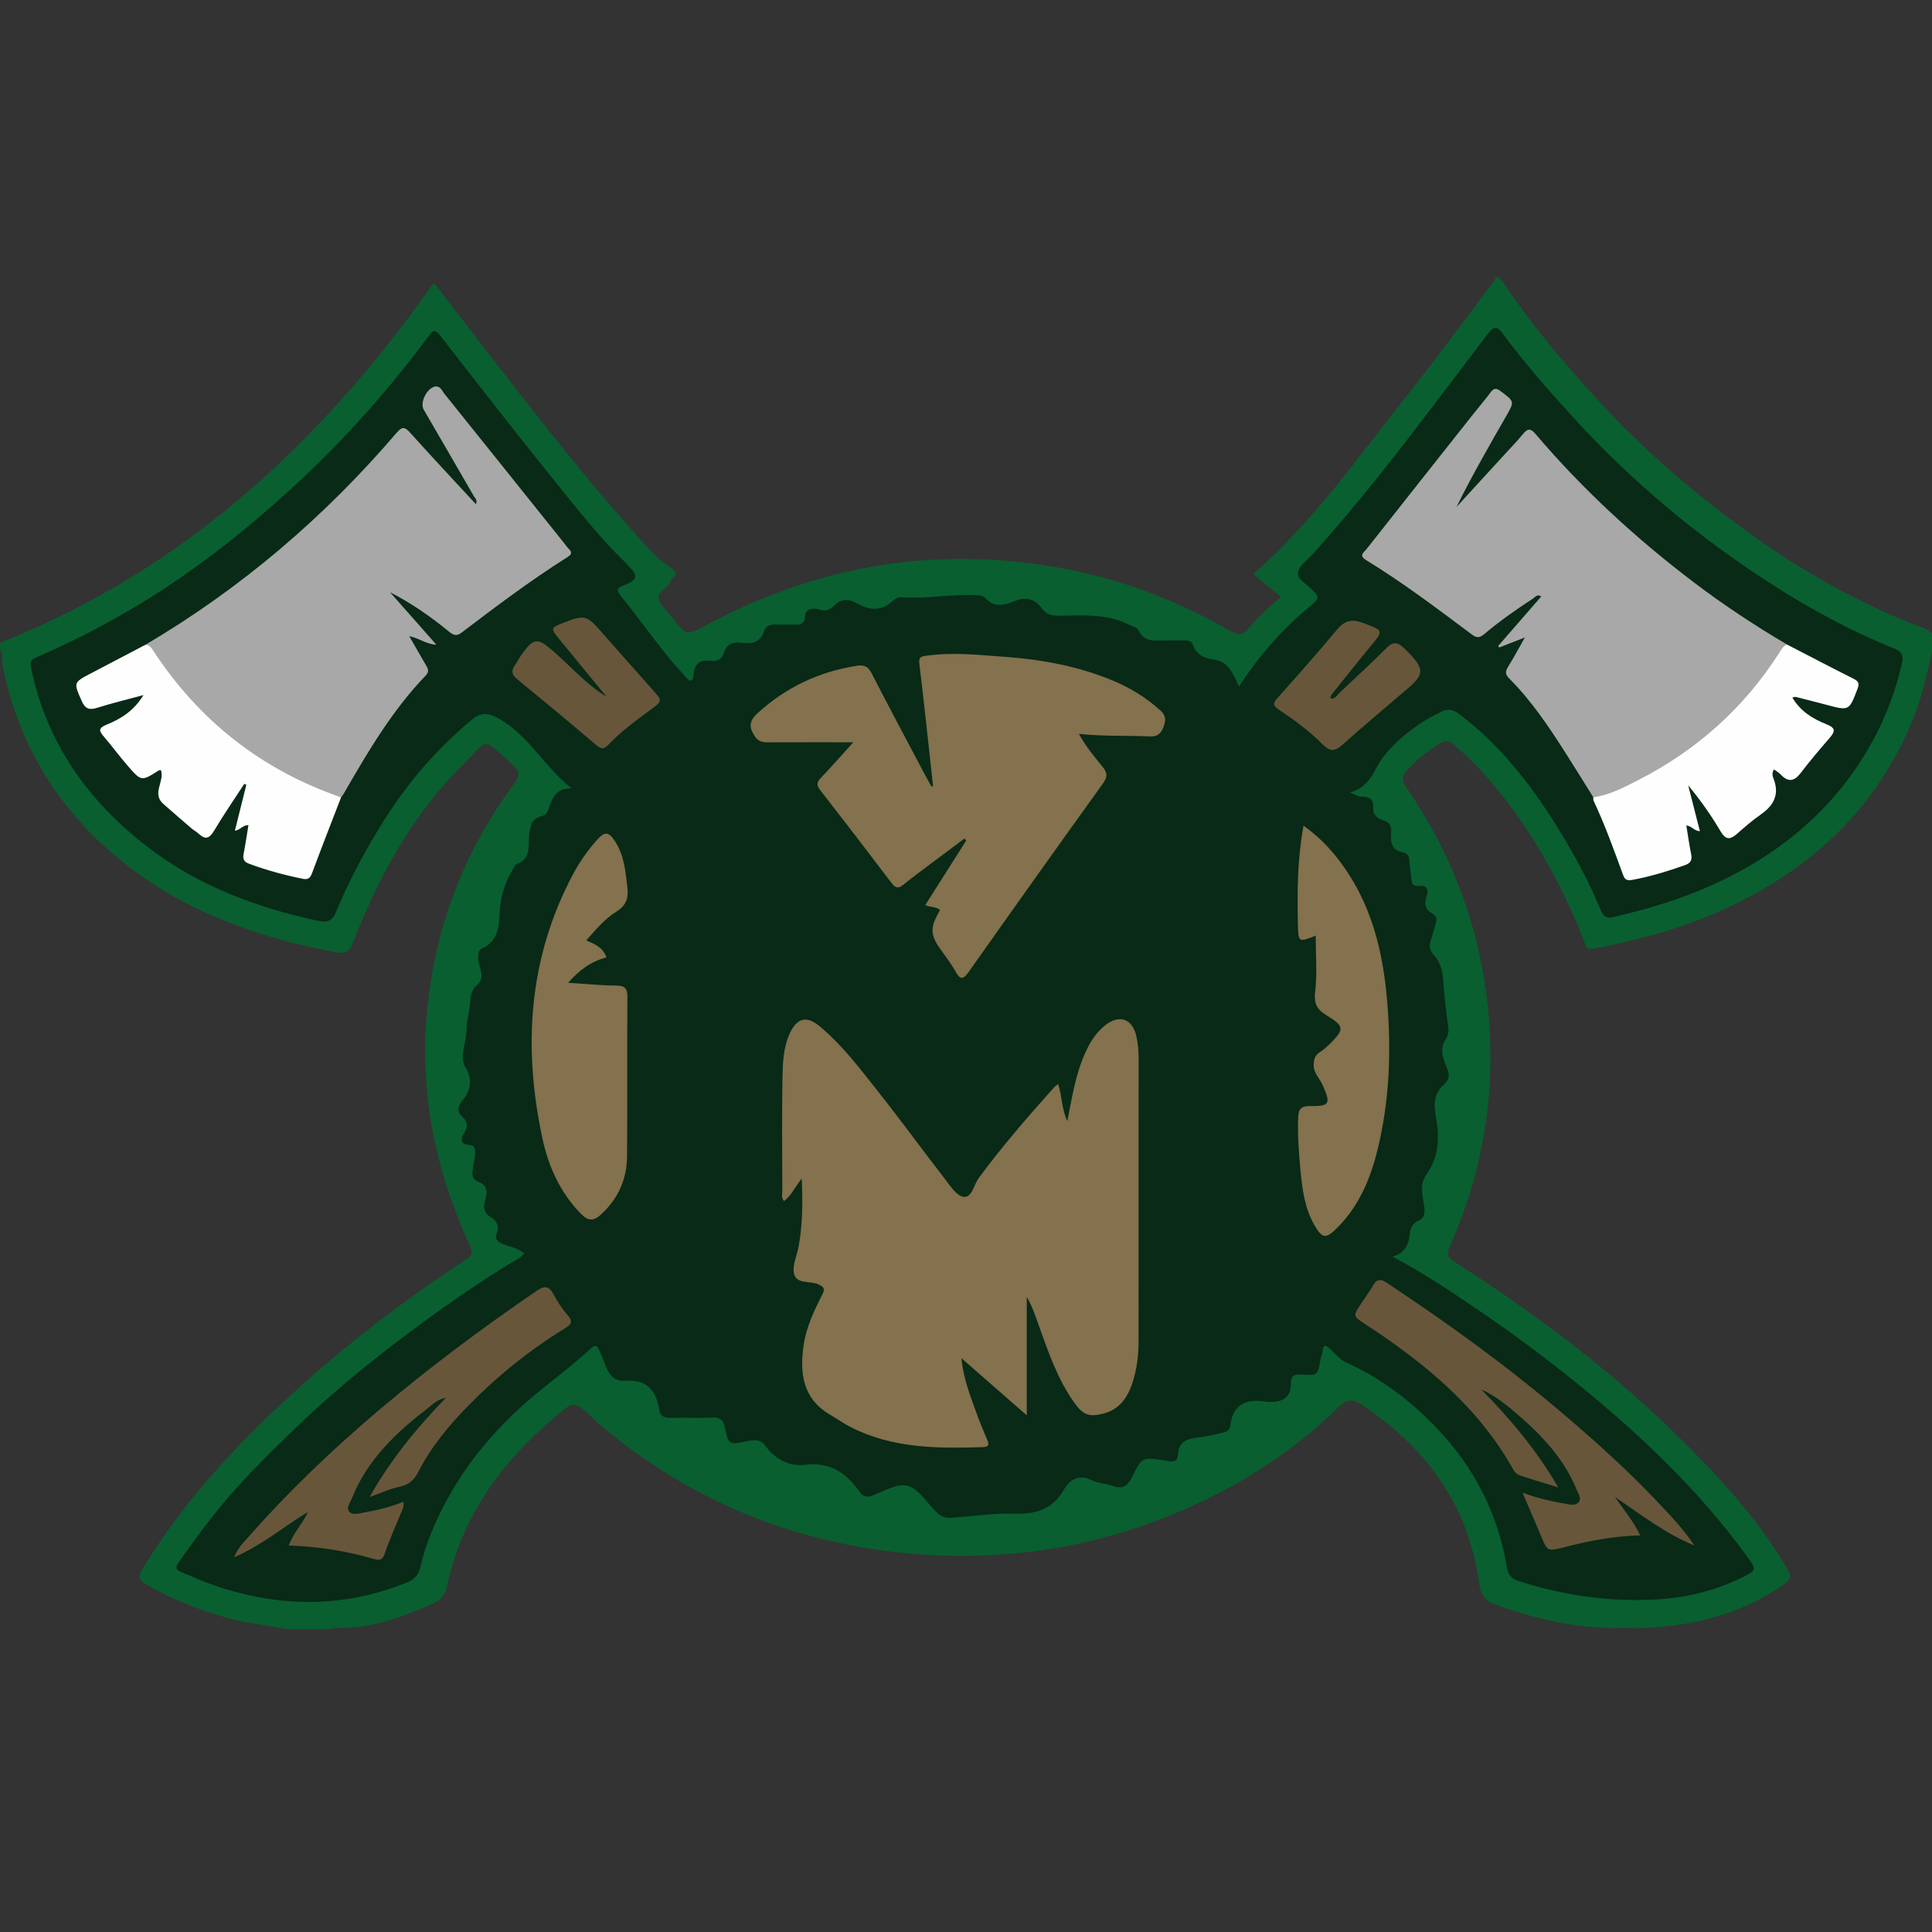 <?xml version="1.0" encoding="utf-8"?>
<!-- Generator: Adobe Illustrator 24.1.0, SVG Export Plug-In . SVG Version: 6.00 Build 0)  -->
<svg version="1.1" id="Layer_1" xmlns="http://www.w3.org/2000/svg" xmlns:xlink="http://www.w3.org/1999/xlink" x="0px" y="0px"
	 viewBox="0 0 200 200" style="enable-background:new 0 0 200 200;" xml:space="preserve">
<rect x="0" y="0" width="200" height="200" fill="#333333" stroke="none"/>
<g>
	<path style="fill:#095F30;" d="M29.647,168.646c-2.046-0.424-4.138-0.594-6.158-1.173c-2.94-0.842-5.77-1.922-8.404-3.502
		c-0.691-0.415-0.857-0.684-0.377-1.48c4.153-6.877,9.526-12.703,15.415-18.091c5.645-5.165,11.7-9.809,18.101-13.995
		c0.675-0.441,0.742-0.768,0.416-1.472c-3.613-7.82-5.274-15.993-4.396-24.622c0.876-8.601,3.9-16.365,9.057-23.289
		c0.546-0.733,0.494-1.153-0.118-1.727c-3.392-3.184-2.591-2.779-5.29-0.104c-5.233,5.186-8.667,11.541-11.327,18.326
		c-0.434,1.108-0.845,1.242-1.896,1.044c-8.177-1.537-15.821-4.286-22.342-9.637C5.956,83.693,1.917,77.045,0.28,68.949
		C0.166,68.382,0.388,67.763,0,67.244c0-0.235,0-0.471,0-0.706c19.019-7.511,33.268-20.75,44.92-37.278
		c0.904,1.179,1.861,2.434,2.826,3.683c6.032,7.811,12.022,15.656,18.628,23.003c0.942,1.048,1.895,2.096,3.11,2.848
		c0.444,0.274,0.639,0.565,0.208,1.011c-0.107,0.111-0.203,0.246-0.263,0.387c-0.302,0.707-1.421,1.039-1.244,1.81
		c0.16,0.694,0.886,1.259,1.363,1.88c1.497,1.947,1.498,1.949,3.705,0.769c8.394-4.488,17.325-6.908,26.869-6.783
		c9.684,0.126,18.776,2.547,27.171,7.419c0.902,0.523,1.35,0.545,2.05-0.337c0.916-1.155,2.106-2.091,3.242-3.182
		c-1.051-0.863-1.985-1.629-2.848-2.337c6.249-5.46,10.947-12.243,16.052-18.667c2.898-3.646,5.647-7.411,8.452-11.131
		c0.225-0.299,0.558-0.548,0.583-0.972c0.078,0,0.157,0,0.235,0c0.365,0.305,0.639,0.683,0.901,1.077
		c2.59,3.894,5.627,7.422,8.745,10.9c5.369,5.988,11.449,11.142,18.043,15.709c4.818,3.337,9.936,6.129,15.388,8.3
		c0.648,0.258,1.365,0.398,1.865,0.952c0,0.627,0,1.255,0,1.882c-0.553,2.344-1.053,4.699-1.96,6.946
		c-3.327,8.236-9.126,14.204-16.869,18.371c-5.105,2.747-10.593,4.365-16.275,5.409c-0.782,0.144-0.742-0.369-0.891-0.747
		c-2.404-6.081-5.544-11.729-9.813-16.713c-1.124-1.312-2.368-2.5-3.663-3.644c-0.549-0.485-0.962-0.489-1.539-0.109
		c-1.247,0.821-2.451,1.671-3.413,2.842c-0.485,0.59-0.461,1-0.026,1.63c4.422,6.413,7.245,13.479,8.283,21.201
		c1.227,9.121-0.004,17.93-3.749,26.355c-0.355,0.798-0.249,1.151,0.493,1.621c8.788,5.583,17.034,11.866,24.373,19.274
		c3.78,3.816,7.344,7.823,10.075,12.501c0.429,0.734,0.383,1.065-0.334,1.57c-4.023,2.837-8.54,4.132-13.388,4.466
		c-1.321,0.16-2.648,0.028-3.969,0.071c-4.372,0.036-8.539-0.977-12.622-2.453c-1.029-0.372-1.442-1.084-1.58-2.106
		c-1.1-8.122-5.464-14.105-12.18-18.548c-0.821-0.543-1.464-0.657-2.267,0.133c-5.393,5.301-11.732,9.114-18.779,11.8
		c-8.015,3.055-16.345,4.178-24.838,3.543c-12.394-0.926-23.454-5.368-32.991-13.43c-0.629-0.531-1.177-1.149-1.831-1.656
		c-0.576-0.448-1.094-0.512-1.689-0.035c-6.037,4.831-10.622,10.633-12.268,18.383c-0.192,0.902-0.634,1.456-1.453,1.826
		c-3.164,1.429-6.382,2.626-9.931,2.543c-0.191-0.004-0.394-0.034-0.553,0.12C32.784,168.646,31.216,168.646,29.647,168.646z"/>
	<path style="fill:#082A17;" d="M128.267,71.065c1.768-2.723,3.698-5.023,5.926-7.067c0.575-0.528,1.169-1.037,1.77-1.534
		c0.49-0.405,0.61-0.795,0.043-1.224c-0.031-0.023-0.059-0.053-0.083-0.083c-0.514-0.664-1.655-1.082-1.558-1.888
		c0.081-0.678,0.955-1.272,1.504-1.88c4.846-5.362,9.239-11.09,13.606-16.838c1.534-2.02,3.067-4.041,4.599-6.062
		c0.463-0.61,0.858-0.816,1.43-0.036c2.242,3.057,4.744,5.893,7.299,8.696c6.121,6.715,13.027,12.474,20.665,17.371
		c4.024,2.58,8.219,4.847,12.658,6.628c0.788,0.316,0.929,0.772,0.779,1.435c-1.042,4.606-3.016,8.769-5.915,12.506
		c-3.12,4.023-7.022,7.097-11.499,9.438c-3.964,2.073-8.198,3.439-12.558,4.425c-0.807,0.183-1.047-0.324-1.28-0.88
		c-1.273-3.039-2.848-5.921-4.597-8.706c-2.739-4.36-5.887-8.366-10.054-11.484c-0.599-0.449-1.094-0.543-1.809-0.202
		c-2.301,1.1-4.292,2.6-5.902,4.552c-1.06,1.284-1.301,3.218-3.563,3.806c0.672,0.256,0.914,0.428,1.155,0.426
		c0.886-0.007,1.353,0.268,1.275,1.28c-0.046,0.599,0.485,1.013,1.012,1.166c0.786,0.229,0.904,0.724,0.838,1.416
		c-0.09,0.95,0.124,1.71,1.241,1.917c0.41,0.076,0.633,0.367,0.649,0.848c0.022,0.659,0.18,1.313,0.212,1.972
		c0.025,0.528,0.285,0.692,0.748,0.647c0.845-0.082,1.077,0.336,0.82,1.06c-0.274,0.774-0.182,1.376,0.592,1.788
		c0.471,0.25,0.491,0.652,0.343,1.112c-0.179,0.557-0.318,1.127-0.503,1.682c-0.192,0.573-0.118,1.043,0.312,1.506
		c0.755,0.813,0.95,1.828,1.006,2.914c0.065,1.241,0.242,2.477,0.384,3.714c0.076,0.662,0.295,1.417-0.076,1.955
		c-0.752,1.092-0.391,2.073,0.037,3.089c0.278,0.662,0.333,1.19-0.306,1.748c-1.536,1.342-0.749,3.128-0.637,4.696
		c0.123,1.726-0.177,3.222-1.167,4.611c-0.71,0.996-0.416,2.126-0.25,3.165c0.123,0.77,0.108,1.327-0.622,1.648
		c-0.601,0.265-0.799,0.794-0.847,1.311c-0.102,1.09-0.444,1.958-1.788,2.383c2.884,1.509,5.404,3.185,7.916,4.871
		c5.386,3.616,10.535,7.53,15.418,11.814c4.986,4.375,9.566,9.098,13.456,14.474c0.911,1.26,0.877,1.295-0.535,2.008
		c-3.049,1.54-6.282,2.234-9.695,2.353c-4.625,0.161-9.099-0.54-13.49-1.93c-0.715-0.226-1.102-0.652-1.225-1.397
		c-0.919-5.558-3.365-10.349-7.249-14.425c-2.7-2.833-5.75-5.176-9.333-6.786c-0.709-0.318-1.165-0.913-1.706-1.416
		c-0.385-0.358-0.711-0.605-0.798,0.207c-0.029,0.268-0.152,0.525-0.199,0.793c-0.306,1.734-0.305,1.754-2.047,1.63
		c-0.75-0.053-1.041,0.18-1.039,0.975c0.003,1.224-0.68,1.834-1.887,1.855c-0.196,0.004-0.397,0.028-0.587-0.004
		c-2.042-0.346-3.526,0.147-3.803,2.492c-0.073,0.62-0.615,0.658-1.047,0.766c-0.716,0.18-1.444,0.335-2.177,0.421
		c-1.147,0.135-2.122,0.341-2.195,1.828c-0.044,0.903-0.858,0.647-1.382,0.568c-2.298-0.347-2.339-0.389-3.356,1.707
		c-0.456,0.94-0.982,1.298-2.001,0.927c-0.693-0.252-1.488-0.261-2.139-0.579c-1.365-0.667-2.309-0.091-2.941,0.989
		c-1.145,1.958-2.786,2.518-4.974,2.46c-2.211-0.059-4.433,0.253-6.648,0.43c-0.688,0.055-1.179-0.187-1.652-0.678
		c-0.922-0.957-1.776-2.34-2.899-2.637c-1.053-0.279-2.437,0.565-3.637,1.016c-0.611,0.23-1.004,0.071-1.315-0.38
		c-1.355-1.963-3.029-3.111-5.593-2.81c-1.703,0.2-3.159-0.554-4.196-2.004c-0.496-0.694-1.228-0.572-1.932-0.425
		c-1.816,0.377-1.862,0.361-2.229-1.428c-0.144-0.704-0.431-1.073-1.248-1.033c-1.447,0.07-2.901-0.006-4.351,0.031
		c-0.64,0.016-1.091-0.145-1.194-0.819c-0.311-2.034-1.298-3.199-3.541-3.016c-1.209,0.099-1.744-0.788-2.106-1.798
		c-0.171-0.478-0.382-0.941-0.585-1.407c-0.168-0.385-0.373-0.586-0.777-0.209c-2.43,2.262-5.184,4.136-7.618,6.403
		c-3.297,3.069-6.011,6.552-8.005,10.585c-0.902,1.823-1.649,3.716-2.098,5.708c-0.179,0.793-0.599,1.276-1.365,1.586
		c-6.845,2.774-13.699,2.591-20.562,0.1c-0.954-0.346-1.874-0.783-2.816-1.163c-0.565-0.228-0.67-0.47-0.274-1.025
		c1.609-2.257,3.234-4.5,5.04-6.605c2.221-2.59,4.658-4.976,7.112-7.338c4.707-4.53,9.83-8.558,15.152-12.338
		c2.581-1.833,5.21-3.594,7.938-5.203c0.192-0.113,0.341-0.299,0.533-0.473c-0.642-0.544-1.381-0.673-2.069-0.923
		c-0.586-0.214-1.078-0.461-0.754-1.28c0.248-0.627-0.081-1.224-0.594-1.528c-0.826-0.489-0.853-1.117-0.607-1.899
		c0.253-0.802,0.156-1.456-0.747-1.807c-0.806-0.314-0.59-1.035-0.508-1.623c0.064-0.461,0.196-0.91,0.188-1.386
		c-0.008-0.429-0.043-0.766-0.605-0.793c-0.914-0.043-0.938-0.593-0.548-1.202c0.424-0.662,0.417-1.188-0.189-1.73
		c-0.525-0.469-0.473-1.036-0.053-1.551c0.904-1.107,1.221-2.144,0.388-3.555c-0.675-1.146,0.119-2.518,0.109-3.803
		c-0.008-0.999,0.335-1.996,0.386-3.002c0.037-0.713,0.199-1.268,0.744-1.753c0.904-0.806,0.137-1.758,0.095-2.625
		c-0.024-0.498-0.01-0.922,0.387-1.106c1.701-0.787,1.764-2.364,1.839-3.858c0.083-1.655,0.597-3.123,1.444-4.507
		c0.081-0.133,0.153-0.331,0.272-0.371c1.622-0.542,1.172-2.015,1.332-3.138c0.129-0.902,0.279-1.595,1.273-1.829
		c0.362-0.085,0.595-0.366,0.722-0.718c0.382-1.067,0.695-2.197,2.396-2.159c-2.89-2.306-4.456-5.493-7.531-7.219
		c-1.146-0.643-1.853-0.685-2.837,0.134c-3.578,2.981-6.575,6.454-9.05,10.388c-1.9,3.018-3.599,6.144-4.949,9.448
		c-0.399,0.976-0.896,1.164-1.968,0.934c-6.385-1.372-12.391-3.637-17.586-7.645C9.088,82.901,4.791,76.863,3.207,69.082
		c-0.151-0.742,0.134-0.852,0.632-1.067c5.255-2.278,10.249-5.03,14.96-8.29c4.408-3.05,8.514-6.458,12.426-10.128
		c4.833-4.533,9.186-9.468,13.128-14.781c0.379-0.511,0.615-0.859,1.244-0.046c4.344,5.615,8.72,11.207,13.188,16.723
		c1.841,2.273,3.694,4.554,5.808,6.595c0.253,0.244,0.483,0.513,0.725,0.769c0.708,0.751,0.532,1.212-0.411,1.596
		c-1.259,0.513-1.201,0.529-0.318,1.637c1.386,1.738,2.697,3.537,4.073,5.284c0.748,0.949,1.556,1.852,2.354,2.76
		c0.406,0.462,0.717,0.477,0.771-0.247c0.087-1.148,0.657-1.668,1.842-1.467c0.636,0.107,1.145-0.293,1.299-0.806
		c0.318-1.052,1.044-1.173,1.92-1.062c1.077,0.135,1.898-0.074,2.263-1.259c0.149-0.483,0.618-0.662,1.147-0.64
		c0.587,0.025,1.176,0,1.764,0.007c0.672,0.008,1.283,0.115,1.327-0.949c0.028-0.689,0.855-0.81,1.393-0.623
		c0.726,0.252,1.167,0.04,1.66-0.448c0.668-0.661,1.504-0.662,2.263-0.214c1.356,0.799,2.609,0.875,3.807-0.265
		c0.235-0.223,0.515-0.348,0.851-0.326c2.508,0.159,4.997-0.301,7.503-0.241c0.448,0.011,0.917,0.037,1.212,0.349
		c0.887,0.94,1.886,0.749,2.879,0.328c1.2-0.509,2.177-0.359,2.958,0.737c0.425,0.596,1.018,0.743,1.744,0.734
		c2.456-0.032,4.942-0.24,7.253,0.922c0.349,0.175,0.825,0.241,0.989,0.59c0.559,1.189,1.584,1.073,2.606,1.047
		c0.705-0.018,1.412,0.001,2.117-0.004c0.369-0.002,0.765,0.027,0.891,0.419c0.341,1.062,1.223,1.436,2.152,1.556
		C127.199,68.471,127.609,69.728,128.267,71.065z"/>
	<path style="fill:#84714D;" d="M82.995,121.999c-0.726,0.928-1.081,1.773-1.82,2.33c-0.328-0.333-0.189-0.704-0.19-1.032
		c-0.011-3.88-0.053-7.761,0.015-11.64c0.028-1.591,0.073-3.217,0.772-4.712c0.729-1.561,1.722-1.822,3.043-0.733
		c2.314,1.908,4.116,4.295,5.961,6.624c2.382,3.007,4.641,6.112,6.992,9.144c0.572,0.738,1.233,1.807,1.971,1.914
		c0.877,0.128,1.072-1.26,1.59-1.961c2.401-3.249,5.042-6.294,7.728-9.304c0.122-0.137,0.277-0.244,0.48-0.421
		c0.412,1.272,0.355,2.553,0.951,3.846c0.476-2.387,0.828-4.665,1.737-6.796c0.499-1.169,1.118-2.247,2.109-3.065
		c1.521-1.256,2.939-0.747,3.321,1.168c0.139,0.694,0.216,1.386,0.216,2.096c-0.008,9.759-0.005,19.518-0.006,29.277
		c0,1.573-0.173,3.129-0.701,4.616c-0.505,1.423-1.344,2.561-2.907,2.973c-1.475,0.389-2.118,0.18-3.023-1.084
		c-1.756-2.453-2.714-5.278-3.716-8.079c-0.349-0.974-0.666-1.96-1.228-2.899c0,3.968,0,7.936,0,12.254
		c-2.354-2.059-4.472-3.911-6.767-5.919c0.209,2.162,0.939,3.925,1.572,5.71c0.327,0.921,0.712,1.823,1.095,2.722
		c0.193,0.452,0.216,0.755-0.401,0.775c-4.678,0.15-9.337,0.151-13.662-2.037c-0.765-0.387-1.472-0.889-2.214-1.326
		c-2.821-1.662-3.139-4.296-2.725-7.164c0.271-1.878,1.083-3.589,1.933-5.266c0.271-0.534,0.242-0.742-0.355-1.037
		c-0.861-0.425-2.292,0.008-2.562-1.105c-0.209-0.863,0.298-1.896,0.473-2.856C83.085,126.78,83.105,124.53,82.995,121.999z"/>
	<path style="fill:#A8A8A8;" d="M15.038,66.756c9.913-5.845,18.545-13.213,26.015-21.949c0.56-0.655,0.833-0.65,1.397-0.021
		c2.224,2.478,4.504,4.905,6.814,7.406c0.193-0.416-0.093-0.625-0.221-0.847c-1.721-2.987-3.455-5.965-5.184-8.947
		c-0.449-0.774,0.454-2.432,1.33-2.394c0.433,0.019,0.59,0.477,0.824,0.769c4.125,5.132,8.239,10.274,12.355,15.413
		c0.171,0.214,0.325,0.446,0.518,0.638c0.401,0.399,0.245,0.603-0.18,0.871c-3.782,2.387-7.35,5.077-10.907,7.78
		c-0.524,0.399-0.831,0.307-1.293-0.071c-1.901-1.555-3.911-2.96-6.133-4.098c1.564,1.77,3.128,3.54,4.801,5.434
		c-1.05-0.05-1.752-0.657-2.811-0.892c0.618,1.077,1.155,2.027,1.708,2.969c0.224,0.382,0.416,0.678-0.007,1.118
		c-3.481,3.622-6.001,7.916-8.486,12.232c-0.076,0.132-0.179,0.248-0.269,0.372c-0.964,0.221-1.737-0.341-2.543-0.674
		c-4.755-1.967-8.942-4.805-12.534-8.479C18.265,71.374,16.638,69.07,15.038,66.756z"/>
	<path style="fill:#A8A8A8;" d="M164.94,82.537c-0.971-1.552-1.929-3.112-2.914-4.655c-1.73-2.711-3.524-5.379-5.809-7.665
		c-0.437-0.437-0.377-0.743-0.093-1.202c0.554-0.894,1.05-1.824,1.735-3.027c-1.07,0.418-1.865,0.728-2.661,1.039
		c-0.035-0.054-0.07-0.107-0.104-0.161c1.48-1.7,2.96-3.401,4.457-5.121c-0.424-0.283-0.624,0.066-0.843,0.208
		c-1.742,1.133-3.443,2.326-5.032,3.665c-0.453,0.381-0.759,0.477-1.294,0.077c-3.575-2.676-7.139-5.373-10.953-7.707
		c-0.82-0.502-0.217-0.824,0.049-1.163c3.637-4.618,7.285-9.225,10.934-13.834c0.632-0.799,1.296-1.573,1.906-2.389
		c0.346-0.463,0.609-0.425,1.046-0.097c1.424,1.072,1.432,1.049,0.54,2.6c-1.772,3.082-3.537,6.168-5.136,9.385
		c1.665-1.817,3.33-3.634,4.994-5.453c0.635-0.694,1.296-1.367,1.888-2.096c0.488-0.6,0.79-0.627,1.329,0.008
		c4.868,5.726,10.369,10.783,16.351,15.324c3.088,2.345,6.317,4.477,9.657,6.444c-1.795,3.3-4.183,6.14-6.967,8.621
		c-3.171,2.827-6.68,5.178-10.656,6.752C166.603,82.393,165.856,82.988,164.94,82.537z"/>
	<path style="fill:#84714D;" d="M96.592,81.4c-0.466-4.23-0.908-8.463-1.421-12.687c-0.087-0.713,0.187-0.757,0.728-0.833
		c2.704-0.38,5.404-0.085,8.09,0.112c3.91,0.286,7.756,0.989,11.396,2.542c1.742,0.743,3.322,1.728,4.734,3.01
		c0.626,0.569,0.581,1.072,0.308,1.754c-0.267,0.667-0.623,0.975-1.392,0.938c-2.378-0.113-4.763,0.009-7.347-0.269
		c0.739,1.375,1.636,2.392,2.47,3.44c0.492,0.619,0.506,1.022,0.019,1.699c-4.67,6.484-9.302,12.995-13.909,19.524
		c-0.584,0.828-0.886,0.77-1.346-0.05c-0.382-0.681-0.841-1.323-1.308-1.951c-1.356-1.82-1.416-2.505-0.298-4.415
		c-0.389-0.364-0.936-0.269-1.532-0.519c1.423-2.244,2.831-4.465,4.239-6.686c-0.063-0.068-0.126-0.135-0.189-0.203
		c-1.19,0.892-2.382,1.781-3.57,2.676c-0.907,0.683-1.83,1.348-2.705,2.071c-0.494,0.408-0.819,0.444-1.237-0.106
		c-2.463-3.243-4.939-6.478-7.442-9.69c-0.419-0.538-0.282-0.838,0.131-1.27c1.07-1.119,2.09-2.287,3.321-3.646
		c-3.126,0-5.969-0.006-8.812,0.005c-0.576,0.002-1.021-0.074-1.389-0.635c-0.602-0.918-0.613-1.552,0.279-2.368
		c2.957-2.706,6.392-4.324,10.334-4.927c0.701-0.107,1.125,0.08,1.479,0.77c1.824,3.554,3.71,7.075,5.576,10.607
		c0.199,0.376,0.411,0.744,0.618,1.116C96.473,81.406,96.533,81.403,96.592,81.4z"/>
	<path style="fill:#84714D;" d="M62.787,99.115c-1.606,0.401-2.805,1.298-3.97,2.619c1.749,0.112,3.351,0.285,4.953,0.289
		c0.939,0.002,1.184,0.306,1.178,1.21c-0.038,5.484,0.005,10.969-0.036,16.453c-0.018,2.373-0.905,4.396-2.691,6.03
		c-0.774,0.708-1.326,0.707-2.068-0.049c-2.163-2.203-3.38-4.906-4.008-7.842c-2.012-9.417-1.455-18.572,3.132-27.244
		c0.698-1.32,1.546-2.544,2.543-3.655c0.792-0.883,1.203-0.845,1.876,0.21c0.936,1.467,1.074,3.151,1.257,4.828
		c0.117,1.077-0.177,1.81-1.149,2.412c-1.196,0.74-2.116,1.833-3.121,2.983C61.574,97.718,62.407,98.061,62.787,99.115z"/>
	<path style="fill:#84714D;" d="M136.202,96.857c-1.807,0.722-1.804,0.722-1.847-1.32c-0.069-3.33-0.048-6.654,0.586-10.056
		c1.898,1.326,3.375,3.011,4.61,4.904c2.5,3.832,3.562,8.132,3.988,12.628c0.445,4.699,0.391,9.389-0.505,14.029
		c-0.727,3.76-1.855,7.376-4.714,10.167c-1.059,1.034-1.439,1.003-2.208-0.307c-1.037-1.767-1.307-3.765-1.487-5.746
		c-0.166-1.828-0.316-3.666-0.237-5.512c0.035-0.812,0.294-1.159,1.19-1.145c2.089,0.031,2.203-0.226,1.35-2.158
		c-0.324-0.733-1.011-1.3-0.933-2.231c0.043-0.512,0.151-0.879,0.605-1.17c0.424-0.272,0.81-0.617,1.166-0.976
		c1.384-1.394,1.387-1.745-0.325-2.782c-1.001-0.606-1.451-1.162-1.298-2.462C136.369,100.788,136.2,98.813,136.202,96.857z"/>
	<path style="fill:#FEFEFE;" d="M15.038,66.756c0.412-0.012,0.598,0.259,0.802,0.57c4.763,7.278,11.232,12.378,19.469,15.214
		c-1.011,2.625-2.039,5.244-3.018,7.88c-0.194,0.523-0.455,0.653-0.958,0.551c-1.882-0.381-3.726-0.881-5.53-1.548
		c-0.577-0.213-0.686-0.512-0.579-1.058c0.187-0.957,0.326-1.923,0.495-2.945c-0.587-0.03-0.833,0.508-1.404,0.575
		c0.402-1.612,0.794-3.182,1.186-4.751c-0.07-0.035-0.14-0.069-0.211-0.104c-1.046,1.611-2.135,3.196-3.121,4.843
		c-0.468,0.78-0.88,1-1.586,0.336c-0.227-0.213-0.516-0.357-0.753-0.56c-0.981-0.841-1.958-1.687-2.927-2.542
		c-1.223-1.079,0.167-2.348-0.243-3.492c-0.076,0.008-0.166-0.01-0.222,0.026c-1.79,1.143-1.805,1.157-3.238-0.501
		c-0.845-0.977-1.613-2.02-2.453-3.002c-0.486-0.569-0.597-0.874,0.264-1.22c1.496-0.602,2.856-1.448,3.843-3.076
		c-1.714,0.464-3.256,0.836-4.766,1.311c-0.806,0.253-1.255,0.157-1.624-0.683c-0.848-1.93-0.891-1.912,0.964-2.884
		C11.296,68.715,13.167,67.735,15.038,66.756z"/>
	<path style="fill:#FEFEFE;" d="M164.94,82.537c1.694-0.234,3.183-1.031,4.667-1.789c6.04-3.088,10.934-7.463,14.599-13.189
		c0.21-0.329,0.384-0.686,0.78-0.84c2.294,1.185,4.581,2.386,6.889,3.543c0.534,0.267,0.627,0.501,0.405,1.074
		c-0.869,2.25-0.843,2.256-3.213,1.624c-1.059-0.282-2.122-0.55-3.185-0.818c-0.066-0.017-0.147,0.028-0.338,0.07
		c0.83,1.417,2.124,2.207,3.52,2.759c1.019,0.403,0.906,0.765,0.32,1.441c-1.026,1.184-2.04,2.382-2.992,3.626
		c-0.686,0.896-1.315,0.932-2.066,0.128c-0.18-0.193-0.425-0.324-0.686-0.518c-0.232,0.351-0.152,0.681-0.056,0.923
		c0.654,1.651,0.053,2.803-1.322,3.755c-0.867,0.6-1.664,1.306-2.461,2.002c-0.708,0.618-1.163,0.627-1.695-0.279
		c-0.967-1.649-2.075-3.216-3.344-4.749c0.4,1.569,0.8,3.139,1.208,4.737c-0.573,0.008-0.819-0.528-1.402-0.589
		c0.166,1.014,0.299,2.005,0.499,2.981c0.125,0.612-0.063,0.932-0.649,1.136c-1.776,0.619-3.564,1.176-5.42,1.516
		c-0.522,0.096-0.781,0.026-0.97-0.488c-0.952-2.596-1.882-5.201-3.065-7.706C164.92,82.788,164.948,82.655,164.94,82.537z"/>
	<path style="fill:#68563A;" d="M175.407,159.989c-2.933-1.183-5.377-3.094-8.23-5.021c0.994,1.448,1.948,2.544,2.62,3.981
		c-2.754,0.053-5.333,0.565-7.888,1.223c-1.721,0.443-1.716,0.43-2.385-1.173c-0.598-1.433-1.218-2.857-1.908-4.473
		c1.51,0.561,2.901,0.872,4.303,1.119c0.49,0.086,1.114,0.274,1.468-0.097c0.403-0.423-0.031-0.97-0.212-1.414
		c-1.297-3.172-3.592-5.576-6.132-7.762c-1.135-0.977-2.314-1.92-3.72-2.55c3.03,3.065,5.768,6.342,7.99,10.155
		c-1.345-0.415-2.599-0.794-3.847-1.193c-0.336-0.107-0.609-0.292-0.801-0.636c-3.637-6.52-9.217-11.068-15.331-15.071
		c-1.287-0.842-1.286-0.843-0.448-2.102c0.434-0.652,0.895-1.287,1.29-1.961c0.372-0.634,0.763-0.625,1.334-0.248
		c6.437,4.252,12.67,8.776,18.539,13.793c3.247,2.775,6.42,5.631,9.361,8.728C172.826,156.776,174.256,158.264,175.407,159.989z"/>
	<path style="fill:#68563A;" d="M29.89,159.992c0.487-1.325,1.443-2.271,1.99-3.477c-2.499,1.503-4.717,3.426-7.642,4.69
		c0.401-1.013,1.036-1.591,1.57-2.198c4.123-4.679,8.625-8.969,13.383-13c5.229-4.43,10.71-8.518,16.368-12.381
		c0.817-0.558,1.261-0.525,1.735,0.351c0.408,0.754,0.875,1.501,1.443,2.137c0.596,0.667,0.43,0.98-0.253,1.397
		c-3.69,2.256-7.032,4.964-10.052,8.049c-2.001,2.044-3.824,4.25-5.138,6.82c-0.414,0.81-0.955,1.327-1.91,1.521
		c-0.979,0.198-1.909,0.64-3.117,1.066c2.186-3.893,4.847-7.114,7.899-10.274c-0.946,0.173-1.44,0.752-1.993,1.175
		c-3.262,2.499-6.172,5.308-7.742,9.229c-0.181,0.452-0.632,0.993-0.268,1.402c0.328,0.369,0.975,0.178,1.465,0.089
		c1.378-0.251,2.747-0.556,4.134-1.13c0.095,0.547-0.155,0.907-0.305,1.28c-0.538,1.343-1.152,2.66-1.606,4.031
		c-0.235,0.711-0.507,0.802-1.172,0.609C35.837,160.553,32.929,160.082,29.89,159.992z"/>
	<path style="fill:#67563A;" d="M62.802,72.136c-1.661-2.02-3.329-4.034-4.979-6.062c-0.828-1.018-0.797-1.09,0.412-1.565
		c2.304-0.905,2.47-0.859,4.061,0.951c1.73,1.968,3.469,3.929,5.212,5.885c1.103,1.238,1.093,1.207-0.201,2.158
		c-1.513,1.111-3.031,2.225-4.33,3.591c-0.445,0.468-0.725,0.487-1.241,0.047c-2.707-2.309-5.447-4.579-8.199-6.834
		c-0.525-0.43-0.649-0.823-0.264-1.384c0.221-0.322,0.393-0.678,0.616-0.998c1.384-1.988,1.734-1.967,3.505-0.408
		C59.175,69.086,60.744,70.889,62.802,72.136z"/>
	<path style="fill:#67563A;" d="M137.793,72.319c0.456,0.04,0.629-0.377,0.891-0.622c1.657-1.551,3.32-3.097,4.931-4.694
		c0.539-0.535,0.987-0.538,1.516-0.094c0.239,0.201,0.464,0.421,0.681,0.646c1.648,1.708,1.631,2.254-0.094,3.729
		c-2.258,1.931-4.538,3.836-6.752,5.815c-0.807,0.722-1.303,0.713-2.088-0.079c-1.346-1.359-2.905-2.494-4.497-3.56
		c-0.565-0.378-0.65-0.623-0.172-1.16c2.107-2.363,4.207-4.734,6.237-7.162c0.783-0.936,1.548-1.069,2.655-0.653
		c2.157,0.809,2.161,0.744,0.732,2.474c-1.344,1.627-2.651,3.283-3.972,4.928C137.769,72.004,137.653,72.129,137.793,72.319z"/>
</g>
</svg>
